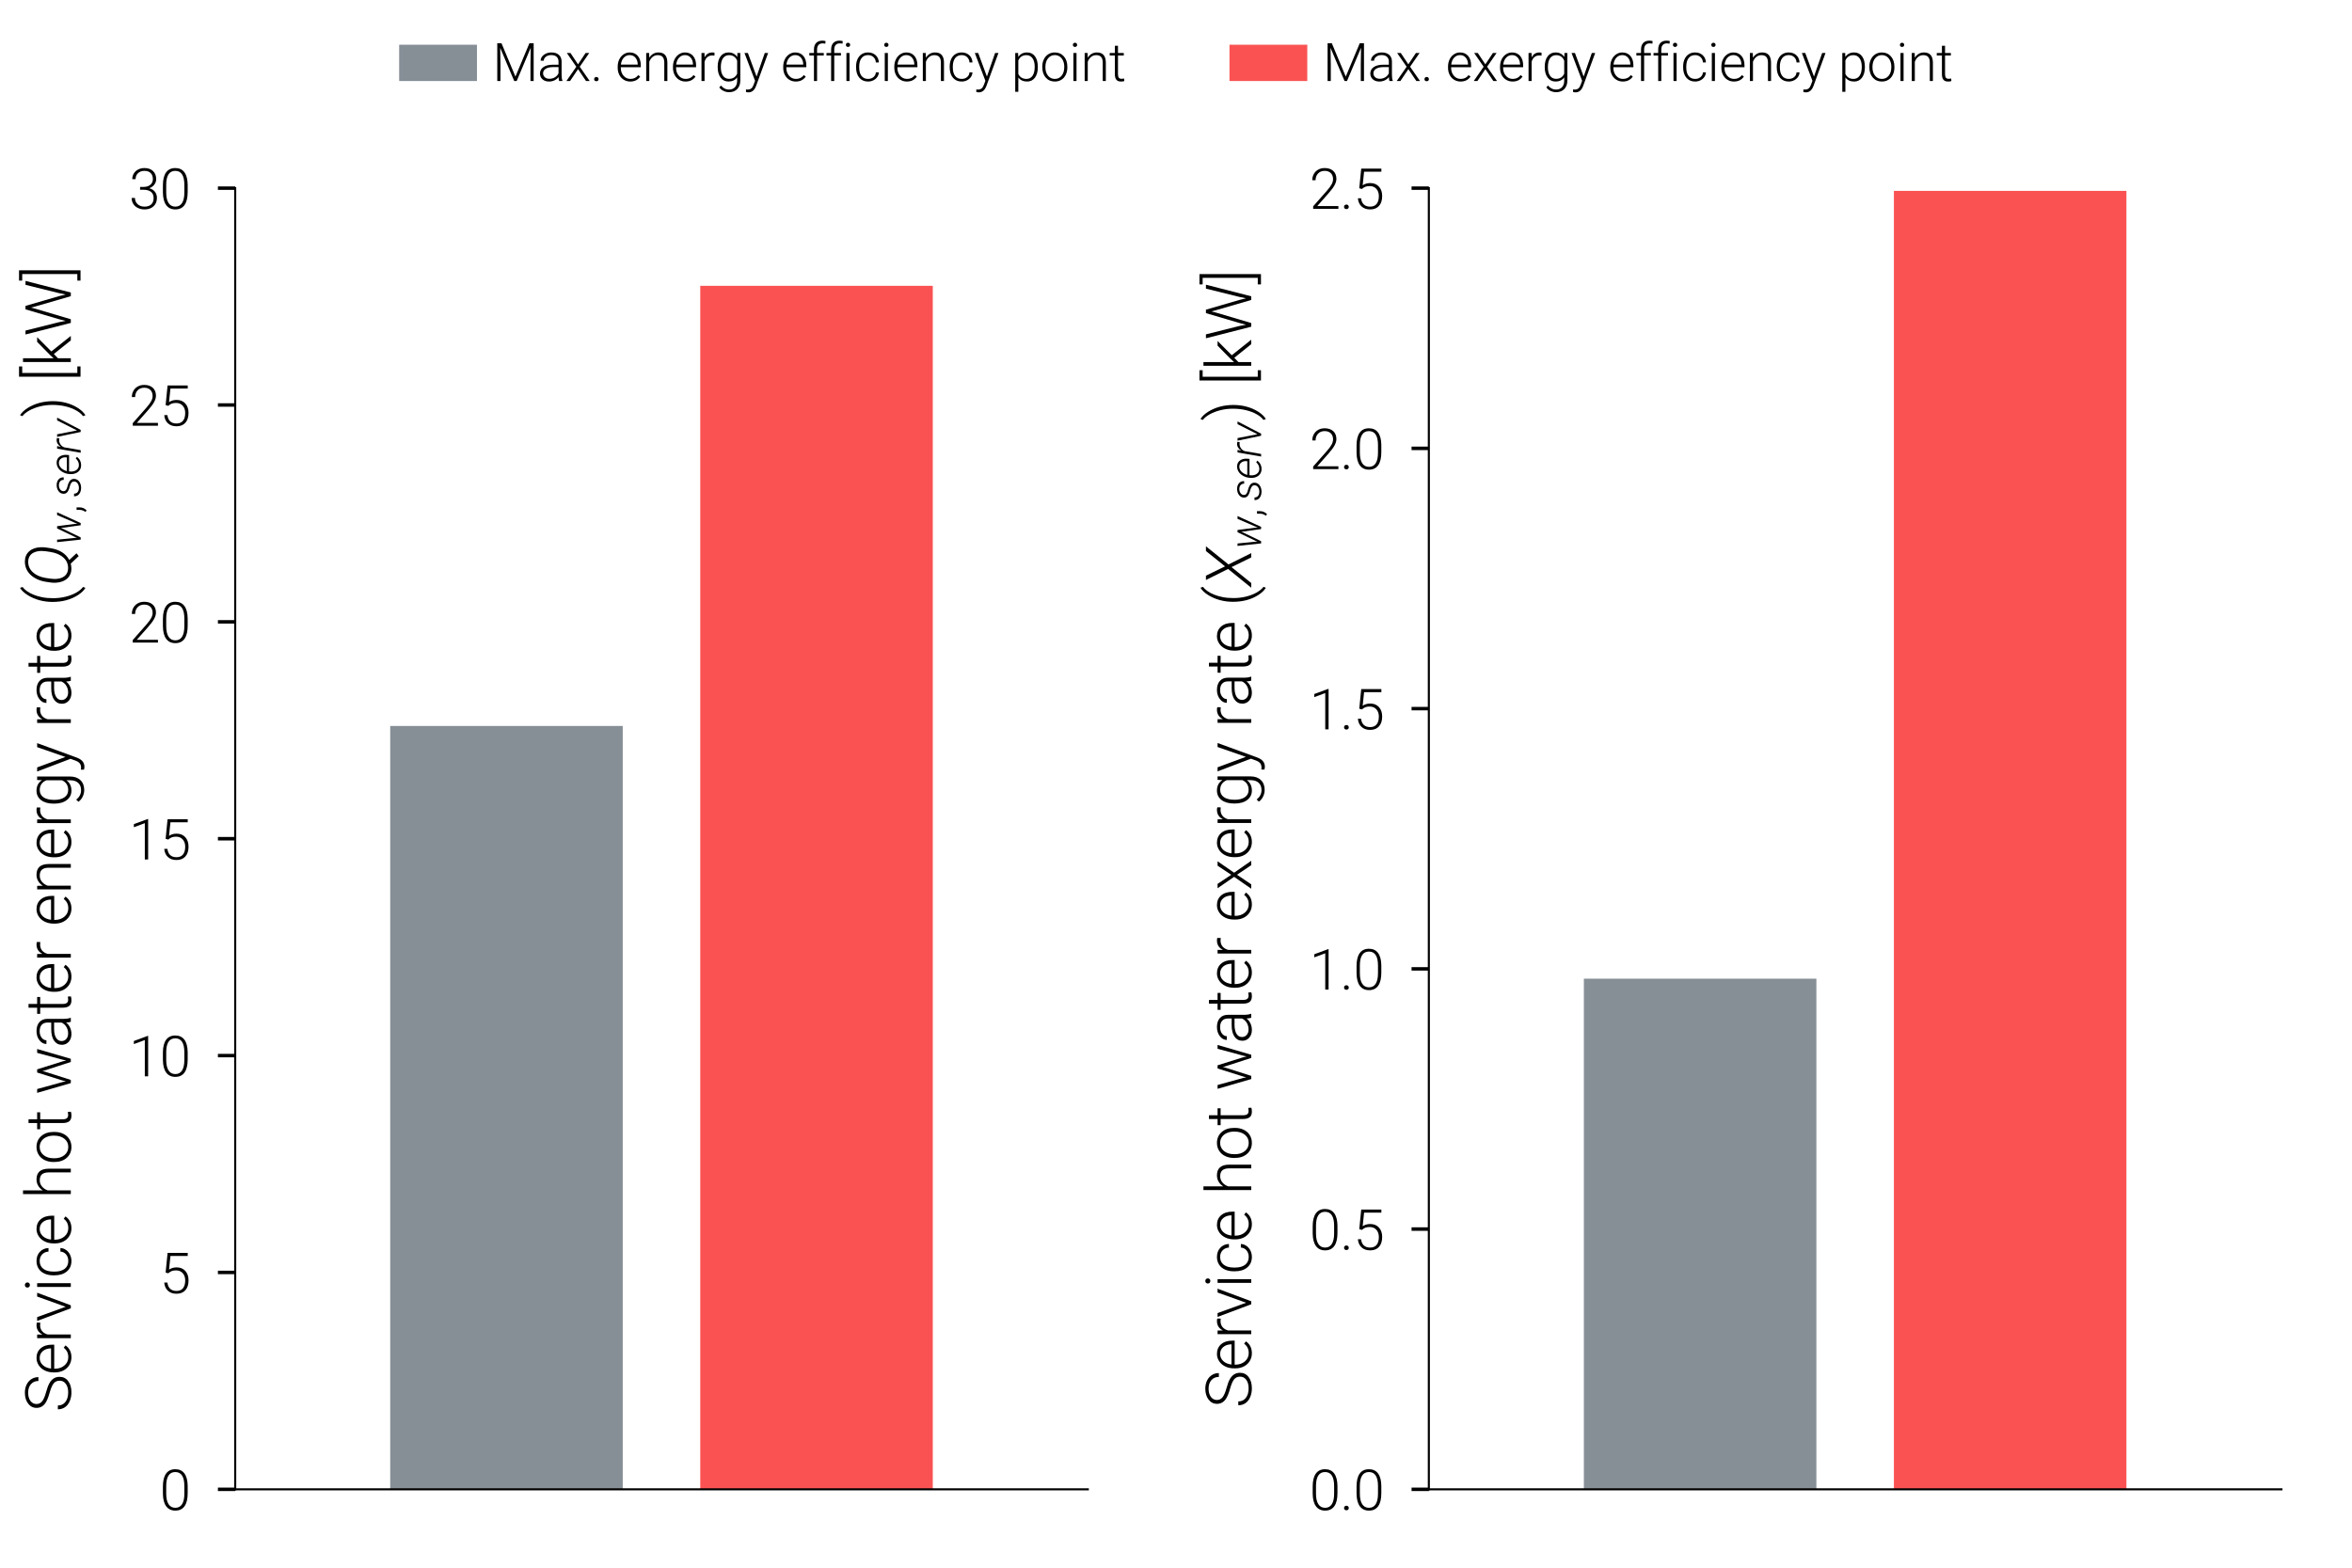 <?xml version="1.0" encoding="utf-8" standalone="no"?>
<!DOCTYPE svg PUBLIC "-//W3C//DTD SVG 1.1//EN"
  "http://www.w3.org/Graphics/SVG/1.1/DTD/svg11.dtd">
<svg xmlns:xlink="http://www.w3.org/1999/xlink" width="340.157pt" height="226.772pt" viewBox="0 0 340.157 226.772" xmlns="http://www.w3.org/2000/svg" version="1.1">
 <defs>
  <style type="text/css">*{stroke-linejoin: round; stroke-linecap: butt}</style>
 </defs>
 <g id="figure_1">
  <g id="patch_1">
   <path d="M 0 226.772 
L 340.157 226.772 
L 340.157 0 
L 0 0 
L 0 226.772 
z
" style="fill: none"/>
  </g>
  <g id="axes_1">
   <g id="patch_2">
    <path d="M 34.016 215.433 
L 157.323 215.433 
L 157.323 27.213 
L 34.016 27.213 
L 34.016 215.433 
z
" style="fill: none"/>
   </g>
   <g id="patch_3">
    <path d="M 56.435 215.433 
L 90.064 215.433 
L 90.064 105.009 
L 56.435 105.009 
z
" clip-path="url(#p7a05805b09)" style="fill: #868e96"/>
   </g>
   <g id="patch_4">
    <path d="M 101.274 215.433 
L 134.903 215.433 
L 134.903 41.341 
L 101.274 41.341 
z
" clip-path="url(#p7a05805b09)" style="fill: #fa5252"/>
   </g>
   <g id="patch_5">
    <path d="M 34.016 215.433 
L 34.016 27.213 
" style="fill: none; stroke: #000000; stroke-width: 0.3; stroke-linejoin: miter; stroke-linecap: square"/>
   </g>
   <g id="patch_6">
    <path d="M 34.016 215.433 
L 157.323 215.433 
" style="fill: none; stroke: #000000; stroke-width: 0.3; stroke-linejoin: miter; stroke-linecap: square"/>
   </g>
   <g id="matplotlib.axis_1">
    <g id="xtick_1">
     <g id="line2d_1"/>
    </g>
    <g id="xtick_2">
     <g id="line2d_2"/>
    </g>
   </g>
   <g id="matplotlib.axis_2">
    <g id="ytick_1">
     <g id="line2d_3">
      <defs>
       <path id="m5f7842d17d" d="M 0 0 
L -2.5 0 
" style="stroke: #000000; stroke-width: 0.5"/>
      </defs>
      <g>
       <use xlink:href="#m5f7842d17d" x="34.016" y="215.433" style="stroke: #000000; stroke-width: 0.5"/>
      </g>
     </g>
     <g id="text_1">
      <!-- 0 -->
      <g transform="translate(23.082 218.433) scale(0.08 -0.08)">
       <defs>
        <path id="Roboto-Light-30" d="M 3172 1897 
Q 3172 934 2819 435 
Q 2466 -63 1778 -63 
Q 1103 -63 743 426 
Q 384 916 375 1850 
L 375 2666 
Q 375 3625 731 4119 
Q 1088 4613 1772 4613 
Q 2447 4613 2803 4136 
Q 3159 3659 3172 2731 
L 3172 1897 
z
M 2797 2713 
Q 2797 3494 2542 3894 
Q 2288 4294 1772 4294 
Q 1266 4294 1009 3903 
Q 753 3513 747 2750 
L 747 1856 
Q 747 1078 1011 665 
Q 1275 253 1778 253 
Q 2278 253 2536 656 
Q 2794 1059 2797 1838 
L 2797 2713 
z
" transform="scale(0.016)"/>
       </defs>
       <use xlink:href="#Roboto-Light-30"/>
      </g>
     </g>
    </g>
    <g id="ytick_2">
     <g id="line2d_4">
      <g>
       <use xlink:href="#m5f7842d17d" x="34.016" y="184.063" style="stroke: #000000; stroke-width: 0.5"/>
      </g>
     </g>
     <g id="text_2">
      <!-- 5 -->
      <g transform="translate(23.082 187.063) scale(0.08 -0.08)">
       <defs>
        <path id="Roboto-Light-35" d="M 681 2331 
L 903 4550 
L 3178 4550 
L 3178 4203 
L 1225 4203 
L 1066 2666 
Q 1431 2916 1922 2916 
Q 2538 2916 2903 2516 
Q 3269 2116 3269 1450 
Q 3269 731 2912 334 
Q 2556 -63 1909 -63 
Q 1316 -63 947 268 
Q 578 600 525 1197 
L 884 1197 
Q 938 731 1200 492 
Q 1463 253 1909 253 
Q 2397 253 2645 562 
Q 2894 872 2894 1444 
Q 2894 1944 2616 2259 
Q 2338 2575 1856 2575 
Q 1591 2575 1394 2508 
Q 1197 2441 978 2247 
L 681 2331 
z
" transform="scale(0.016)"/>
       </defs>
       <use xlink:href="#Roboto-Light-35"/>
      </g>
     </g>
    </g>
    <g id="ytick_3">
     <g id="line2d_5">
      <g>
       <use xlink:href="#m5f7842d17d" x="34.016" y="152.693" style="stroke: #000000; stroke-width: 0.5"/>
      </g>
     </g>
     <g id="text_3">
      <!-- 10 -->
      <g transform="translate(18.648 155.693) scale(0.08 -0.08)">
       <defs>
        <path id="Roboto-Light-31" d="M 2169 0 
L 1794 0 
L 1794 4100 
L 556 3641 
L 556 3991 
L 2106 4566 
L 2169 4566 
L 2169 0 
z
" transform="scale(0.016)"/>
       </defs>
       <use xlink:href="#Roboto-Light-31"/>
       <use xlink:href="#Roboto-Light-30" transform="translate(55.42 0)"/>
      </g>
     </g>
    </g>
    <g id="ytick_4">
     <g id="line2d_6">
      <g>
       <use xlink:href="#m5f7842d17d" x="34.016" y="121.323" style="stroke: #000000; stroke-width: 0.5"/>
      </g>
     </g>
     <g id="text_4">
      <!-- 15 -->
      <g transform="translate(18.648 124.323) scale(0.08 -0.08)">
       <use xlink:href="#Roboto-Light-31"/>
       <use xlink:href="#Roboto-Light-35" transform="translate(55.42 0)"/>
      </g>
     </g>
    </g>
    <g id="ytick_5">
     <g id="line2d_7">
      <g>
       <use xlink:href="#m5f7842d17d" x="34.016" y="89.953" style="stroke: #000000; stroke-width: 0.5"/>
      </g>
     </g>
     <g id="text_5">
      <!-- 20 -->
      <g transform="translate(18.648 92.953) scale(0.08 -0.08)">
       <defs>
        <path id="Roboto-Light-32" d="M 3278 0 
L 428 0 
L 428 288 
L 1988 2056 
Q 2375 2503 2525 2793 
Q 2675 3084 2675 3359 
Q 2675 3791 2422 4042 
Q 2169 4294 1725 4294 
Q 1266 4294 983 4000 
Q 700 3706 700 3238 
L 328 3238 
Q 328 3622 501 3937 
Q 675 4253 995 4433 
Q 1316 4613 1725 4613 
Q 2350 4613 2701 4284 
Q 3053 3956 3053 3391 
Q 3053 3072 2854 2694 
Q 2656 2316 2156 1750 
L 888 316 
L 3278 316 
L 3278 0 
z
" transform="scale(0.016)"/>
       </defs>
       <use xlink:href="#Roboto-Light-32"/>
       <use xlink:href="#Roboto-Light-30" transform="translate(55.42 0)"/>
      </g>
     </g>
    </g>
    <g id="ytick_6">
     <g id="line2d_8">
      <g>
       <use xlink:href="#m5f7842d17d" x="34.016" y="58.583" style="stroke: #000000; stroke-width: 0.5"/>
      </g>
     </g>
     <g id="text_6">
      <!-- 25 -->
      <g transform="translate(18.648 61.583) scale(0.08 -0.08)">
       <use xlink:href="#Roboto-Light-32"/>
       <use xlink:href="#Roboto-Light-35" transform="translate(55.42 0)"/>
      </g>
     </g>
    </g>
    <g id="ytick_7">
     <g id="line2d_9">
      <g>
       <use xlink:href="#m5f7842d17d" x="34.016" y="27.213" style="stroke: #000000; stroke-width: 0.5"/>
      </g>
     </g>
     <g id="text_7">
      <!-- 30 -->
      <g transform="translate(18.648 30.213) scale(0.08 -0.08)">
       <defs>
        <path id="Roboto-Light-33" d="M 1259 2478 
L 1647 2478 
Q 1969 2478 2209 2592 
Q 2450 2706 2576 2904 
Q 2703 3103 2703 3363 
Q 2703 3800 2456 4047 
Q 2209 4294 1747 4294 
Q 1309 4294 1029 4036 
Q 750 3778 750 3356 
L 375 3356 
Q 375 3709 553 4001 
Q 731 4294 1047 4453 
Q 1363 4613 1747 4613 
Q 2366 4613 2722 4275 
Q 3078 3938 3078 3350 
Q 3078 3022 2870 2745 
Q 2663 2469 2300 2331 
Q 2725 2213 2944 1923 
Q 3163 1634 3163 1234 
Q 3163 650 2781 293 
Q 2400 -63 1763 -63 
Q 1356 -63 1017 100 
Q 678 263 492 555 
Q 306 847 306 1234 
L 681 1234 
Q 681 800 984 526 
Q 1288 253 1763 253 
Q 2247 253 2517 501 
Q 2788 750 2788 1222 
Q 2788 1678 2495 1918 
Q 2203 2159 1634 2159 
L 1259 2159 
L 1259 2478 
z
" transform="scale(0.016)"/>
       </defs>
       <use xlink:href="#Roboto-Light-33"/>
       <use xlink:href="#Roboto-Light-30" transform="translate(55.42 0)"/>
      </g>
     </g>
    </g>
    <g id="text_8">
     <!-- Service hot water energy rate ($Q_{w,serv}$) [kW] -->
     <g transform="translate(10.308 204.258) rotate(-90) scale(0.09 -0.09)">
      <defs>
       <path id="Roboto-Light-53" d="M 3150 1119 
Q 3150 1497 2884 1717 
Q 2619 1938 1912 2136 
Q 1206 2334 881 2569 
Q 419 2900 419 3438 
Q 419 3959 848 4286 
Q 1278 4613 1947 4613 
Q 2400 4613 2758 4438 
Q 3116 4263 3312 3950 
Q 3509 3638 3509 3253 
L 3122 3253 
Q 3122 3719 2803 4001 
Q 2484 4284 1947 4284 
Q 1425 4284 1115 4051 
Q 806 3819 806 3444 
Q 806 3097 1084 2878 
Q 1363 2659 1975 2492 
Q 2588 2325 2903 2145 
Q 3219 1966 3378 1716 
Q 3538 1466 3538 1125 
Q 3538 588 3108 262 
Q 2678 -63 1975 -63 
Q 1494 -63 1092 109 
Q 691 281 483 590 
Q 275 900 275 1300 
L 659 1300 
Q 659 819 1018 541 
Q 1378 263 1975 263 
Q 2506 263 2828 497 
Q 3150 731 3150 1119 
z
" transform="scale(0.016)"/>
       <path id="Roboto-Light-65" d="M 1797 -63 
Q 1366 -63 1017 150 
Q 669 363 475 742 
Q 281 1122 281 1594 
L 281 1728 
Q 281 2216 470 2606 
Q 659 2997 996 3220 
Q 1334 3444 1728 3444 
Q 2344 3444 2705 3023 
Q 3066 2603 3066 1875 
L 3066 1666 
L 653 1666 
L 653 1594 
Q 653 1019 983 636 
Q 1313 253 1813 253 
Q 2113 253 2342 362 
Q 2572 472 2759 713 
L 2994 534 
Q 2581 -63 1797 -63 
z
M 1728 3125 
Q 1306 3125 1017 2815 
Q 728 2506 666 1984 
L 2694 1984 
L 2694 2025 
Q 2678 2513 2415 2819 
Q 2153 3125 1728 3125 
z
" transform="scale(0.016)"/>
       <path id="Roboto-Light-72" d="M 2050 3063 
Q 1931 3084 1797 3084 
Q 1447 3084 1205 2889 
Q 963 2694 859 2322 
L 859 0 
L 488 0 
L 488 3381 
L 853 3381 
L 859 2844 
Q 1156 3444 1813 3444 
Q 1969 3444 2059 3403 
L 2050 3063 
z
" transform="scale(0.016)"/>
       <path id="Roboto-Light-76" d="M 1541 516 
L 2569 3381 
L 2953 3381 
L 1691 0 
L 1388 0 
L 119 3381 
L 503 3381 
L 1541 516 
z
" transform="scale(0.016)"/>
       <path id="Roboto-Light-69" d="M 906 0 
L 531 0 
L 531 3381 
L 906 3381 
L 906 0 
z
M 466 4359 
Q 466 4466 534 4539 
Q 603 4613 722 4613 
Q 841 4613 911 4539 
Q 981 4466 981 4359 
Q 981 4253 911 4181 
Q 841 4109 722 4109 
Q 603 4109 534 4181 
Q 466 4253 466 4359 
z
" transform="scale(0.016)"/>
       <path id="Roboto-Light-63" d="M 1738 253 
Q 2128 253 2392 473 
Q 2656 694 2678 1044 
L 3038 1044 
Q 3022 734 2844 479 
Q 2666 225 2370 81 
Q 2075 -63 1738 -63 
Q 1072 -63 683 400 
Q 294 863 294 1644 
L 294 1756 
Q 294 2256 469 2640 
Q 644 3025 970 3234 
Q 1297 3444 1734 3444 
Q 2291 3444 2652 3112 
Q 3013 2781 3038 2241 
L 2678 2241 
Q 2653 2638 2392 2881 
Q 2131 3125 1734 3125 
Q 1228 3125 948 2759 
Q 669 2394 669 1734 
L 669 1625 
Q 669 978 948 615 
Q 1228 253 1738 253 
z
" transform="scale(0.016)"/>
       <path id="Roboto-Light-20" transform="scale(0.016)"/>
       <path id="Roboto-Light-68" d="M 859 2809 
Q 1044 3113 1331 3278 
Q 1619 3444 1959 3444 
Q 2503 3444 2768 3137 
Q 3034 2831 3038 2219 
L 3038 0 
L 2666 0 
L 2666 2222 
Q 2663 2675 2473 2897 
Q 2284 3119 1869 3119 
Q 1522 3119 1255 2901 
Q 988 2684 859 2316 
L 859 0 
L 488 0 
L 488 4800 
L 859 4800 
L 859 2809 
z
" transform="scale(0.016)"/>
       <path id="Roboto-Light-6f" d="M 281 1741 
Q 281 2228 470 2618 
Q 659 3009 1004 3226 
Q 1350 3444 1788 3444 
Q 2463 3444 2881 2970 
Q 3300 2497 3300 1716 
L 3300 1638 
Q 3300 1147 3111 755 
Q 2922 363 2578 150 
Q 2234 -63 1794 -63 
Q 1122 -63 701 410 
Q 281 884 281 1666 
L 281 1741 
z
M 656 1638 
Q 656 1031 970 642 
Q 1284 253 1794 253 
Q 2300 253 2614 642 
Q 2928 1031 2928 1669 
L 2928 1741 
Q 2928 2128 2784 2450 
Q 2641 2772 2381 2948 
Q 2122 3125 1788 3125 
Q 1288 3125 972 2733 
Q 656 2341 656 1706 
L 656 1638 
z
" transform="scale(0.016)"/>
       <path id="Roboto-Light-74" d="M 1069 4247 
L 1069 3381 
L 1769 3381 
L 1769 3075 
L 1069 3075 
L 1069 822 
Q 1069 541 1170 403 
Q 1272 266 1509 266 
Q 1603 266 1813 297 
L 1828 -9 
Q 1681 -63 1428 -63 
Q 1044 -63 869 160 
Q 694 384 694 819 
L 694 3075 
L 72 3075 
L 72 3381 
L 694 3381 
L 694 4247 
L 1069 4247 
z
" transform="scale(0.016)"/>
       <path id="Roboto-Light-77" d="M 1297 778 
L 1353 488 
L 1428 794 
L 2241 3381 
L 2559 3381 
L 3363 816 
L 3450 459 
L 3522 788 
L 4216 3381 
L 4603 3381 
L 3619 0 
L 3300 0 
L 2431 2681 
L 2391 2866 
L 2350 2678 
L 1497 0 
L 1178 0 
L 197 3381 
L 581 3381 
L 1297 778 
z
" transform="scale(0.016)"/>
       <path id="Roboto-Light-61" d="M 2622 0 
Q 2566 159 2550 472 
Q 2353 216 2048 76 
Q 1744 -63 1403 -63 
Q 916 -63 614 209 
Q 313 481 313 897 
Q 313 1391 723 1678 
Q 1134 1966 1869 1966 
L 2547 1966 
L 2547 2350 
Q 2547 2713 2323 2920 
Q 2100 3128 1672 3128 
Q 1281 3128 1025 2928 
Q 769 2728 769 2447 
L 394 2450 
Q 394 2853 769 3148 
Q 1144 3444 1691 3444 
Q 2256 3444 2582 3161 
Q 2909 2878 2919 2372 
L 2919 772 
Q 2919 281 3022 38 
L 3022 0 
L 2622 0 
z
M 1447 269 
Q 1822 269 2117 450 
Q 2413 631 2547 934 
L 2547 1678 
L 1878 1678 
Q 1319 1672 1003 1473 
Q 688 1275 688 928 
Q 688 644 898 456 
Q 1109 269 1447 269 
z
" transform="scale(0.016)"/>
       <path id="Roboto-Light-6e" d="M 844 3381 
L 856 2803 
Q 1047 3116 1331 3280 
Q 1616 3444 1959 3444 
Q 2503 3444 2768 3137 
Q 3034 2831 3038 2219 
L 3038 0 
L 2666 0 
L 2666 2222 
Q 2663 2675 2473 2897 
Q 2284 3119 1869 3119 
Q 1522 3119 1255 2901 
Q 988 2684 859 2316 
L 859 0 
L 488 0 
L 488 3381 
L 844 3381 
z
" transform="scale(0.016)"/>
       <path id="Roboto-Light-67" d="M 338 1722 
Q 338 2516 689 2980 
Q 1041 3444 1644 3444 
Q 2334 3444 2694 2894 
L 2713 3381 
L 3063 3381 
L 3063 69 
Q 3063 -584 2697 -965 
Q 2331 -1347 1706 -1347 
Q 1353 -1347 1033 -1189 
Q 713 -1031 528 -769 
L 738 -544 
Q 1134 -1031 1681 -1031 
Q 2150 -1031 2412 -754 
Q 2675 -478 2684 13 
L 2684 438 
Q 2325 -63 1638 -63 
Q 1050 -63 694 406 
Q 338 875 338 1672 
L 338 1722 
z
M 716 1656 
Q 716 1009 975 636 
Q 1234 263 1706 263 
Q 2397 263 2684 881 
L 2684 2453 
Q 2553 2778 2306 2948 
Q 2059 3119 1713 3119 
Q 1241 3119 978 2748 
Q 716 2378 716 1656 
z
" transform="scale(0.016)"/>
       <path id="Roboto-Light-79" d="M 1559 538 
L 2547 3381 
L 2950 3381 
L 1506 -575 
L 1431 -750 
Q 1153 -1366 572 -1366 
Q 438 -1366 284 -1322 
L 281 -1013 
L 475 -1031 
Q 750 -1031 920 -895 
Q 1091 -759 1209 -428 
L 1375 28 
L 100 3381 
L 509 3381 
L 1559 538 
z
" transform="scale(0.016)"/>
       <path id="Roboto-Light-28" d="M 438 1838 
Q 438 2519 613 3161 
Q 788 3803 1125 4336 
Q 1463 4869 1850 5100 
L 1941 4847 
Q 1734 4700 1531 4419 
Q 1328 4138 1168 3750 
Q 1009 3363 911 2880 
Q 813 2397 813 1784 
Q 813 1131 961 528 
Q 1109 -75 1368 -536 
Q 1628 -997 1941 -1228 
L 1850 -1469 
Q 1453 -1231 1115 -701 
Q 778 -172 608 464 
Q 438 1100 438 1838 
z
" transform="scale(0.016)"/>
       <path id="Roboto-LightItalic-51" d="M 2659 156 
L 3334 -572 
L 3050 -794 
L 2294 6 
Q 2025 -59 1781 -59 
Q 1366 -56 1053 141 
Q 741 338 567 708 
Q 394 1078 375 1534 
Q 363 1791 397 2028 
L 466 2494 
Q 559 3122 856 3622 
Q 1153 4122 1581 4372 
Q 2009 4622 2525 4613 
Q 3163 4600 3538 4172 
Q 3913 3744 3941 3019 
Q 3950 2750 3913 2494 
L 3831 1956 
Q 3597 659 2659 156 
z
M 3538 2525 
Q 3563 2722 3566 2928 
Q 3566 3313 3444 3628 
Q 3322 3944 3083 4106 
Q 2844 4269 2506 4278 
Q 1875 4294 1436 3823 
Q 997 3353 859 2556 
Q 750 1916 750 1628 
Q 750 1013 1023 648 
Q 1297 284 1806 272 
Q 2469 256 2906 747 
Q 3344 1238 3469 2072 
L 3538 2525 
z
" transform="scale(0.016)"/>
       <path id="Roboto-LightItalic-77" d="M 1069 778 
L 1069 513 
L 1191 803 
L 2425 3381 
L 2744 3381 
L 3078 797 
L 3097 478 
L 3225 800 
L 4344 3381 
L 4741 3381 
L 3197 0 
L 2878 0 
L 2506 2681 
L 2503 2869 
L 2431 2678 
L 1138 0 
L 819 0 
L 459 3381 
L 809 3384 
L 1069 778 
z
" transform="scale(0.016)"/>
       <path id="Roboto-Light-2c" d="M 409 -850 
L 188 -688 
Q 472 -306 481 103 
L 481 588 
L 847 588 
L 847 197 
Q 847 -453 409 -850 
z
" transform="scale(0.016)"/>
       <path id="Roboto-LightItalic-73" d="M 2281 881 
Q 2331 1313 1756 1506 
L 1219 1666 
Q 478 1916 519 2500 
Q 541 2922 908 3186 
Q 1275 3450 1781 3444 
Q 2278 3438 2587 3164 
Q 2897 2891 2875 2434 
L 2506 2434 
Q 2525 2738 2317 2928 
Q 2109 3119 1766 3125 
Q 1409 3125 1165 2958 
Q 922 2791 891 2516 
Q 844 2113 1384 1950 
L 1775 1838 
L 1984 1766 
Q 2691 1500 2650 900 
Q 2625 494 2298 233 
Q 1972 -28 1456 -59 
L 1328 -63 
Q 988 -56 713 70 
Q 438 197 291 425 
Q 144 653 163 950 
L 534 947 
Q 534 628 750 443 
Q 966 259 1344 253 
Q 1719 253 1981 423 
Q 2244 594 2281 881 
z
" transform="scale(0.016)"/>
       <path id="Roboto-LightItalic-65" d="M 1484 -63 
Q 1078 -56 781 164 
Q 484 384 345 764 
Q 206 1144 247 1584 
L 256 1691 
Q 300 2159 534 2582 
Q 769 3006 1128 3229 
Q 1488 3453 1897 3444 
Q 2275 3438 2536 3238 
Q 2797 3038 2915 2681 
Q 3034 2325 2991 1894 
L 2966 1666 
L 625 1666 
L 616 1591 
Q 569 1250 666 939 
Q 763 628 983 445 
Q 1203 263 1513 256 
Q 1813 247 2053 372 
Q 2294 497 2497 706 
L 2716 528 
Q 2488 234 2173 82 
Q 1859 -69 1484 -63 
z
M 1878 3125 
Q 1472 3141 1150 2837 
Q 828 2534 666 1984 
L 2628 1981 
L 2638 2028 
Q 2694 2472 2481 2792 
Q 2269 3113 1878 3125 
z
" transform="scale(0.016)"/>
       <path id="Roboto-LightItalic-72" d="M 2209 3066 
Q 2088 3091 1963 3094 
Q 1606 3094 1309 2876 
Q 1013 2659 913 2325 
L 513 0 
L 144 0 
L 731 3381 
L 1097 3381 
L 984 2844 
Q 1169 3144 1430 3300 
Q 1691 3456 2003 3450 
Q 2113 3450 2259 3406 
L 2209 3066 
z
" transform="scale(0.016)"/>
       <path id="Roboto-LightItalic-76" d="M 1275 528 
L 2719 3381 
L 3113 3381 
L 1359 0 
L 1056 0 
L 353 3381 
L 722 3381 
L 1275 528 
z
" transform="scale(0.016)"/>
       <path id="Roboto-Light-29" d="M 1606 1791 
Q 1606 1103 1436 467 
Q 1266 -169 931 -697 
Q 597 -1225 194 -1469 
L 103 -1228 
Q 409 -1009 670 -550 
Q 931 -91 1081 520 
Q 1231 1131 1231 1847 
Q 1231 2494 1081 3095 
Q 931 3697 667 4170 
Q 403 4644 103 4859 
L 194 5100 
Q 588 4859 922 4331 
Q 1256 3803 1431 3159 
Q 1606 2516 1606 1791 
z
" transform="scale(0.016)"/>
       <path id="Roboto-Light-5b" d="M 1541 4881 
L 884 4881 
L 884 -656 
L 1541 -656 
L 1541 -975 
L 509 -975 
L 509 5200 
L 1541 5200 
L 1541 4881 
z
" transform="scale(0.016)"/>
       <path id="Roboto-Light-6b" d="M 1291 1703 
L 863 1291 
L 863 0 
L 488 0 
L 488 4800 
L 863 4800 
L 863 1728 
L 1216 2109 
L 2509 3381 
L 2981 3381 
L 1547 1956 
L 3106 0 
L 2659 0 
L 1291 1703 
z
" transform="scale(0.016)"/>
       <path id="Roboto-Light-57" d="M 1416 1228 
L 1556 522 
L 1728 1197 
L 2716 4550 
L 3063 4550 
L 4038 1197 
L 4206 516 
L 4356 1228 
L 5178 4550 
L 5572 4550 
L 4406 0 
L 4038 0 
L 3006 3559 
L 2891 4009 
L 2778 3559 
L 1722 0 
L 1353 0 
L 191 4550 
L 584 4550 
L 1416 1228 
z
" transform="scale(0.016)"/>
       <path id="Roboto-Light-5d" d="M 0 5200 
L 1034 5200 
L 1034 -975 
L 0 -975 
L 0 -656 
L 659 -656 
L 659 4881 
L 0 4881 
L 0 5200 
z
" transform="scale(0.016)"/>
      </defs>
      <use xlink:href="#Roboto-Light-53" transform="translate(0 0.75)"/>
      <use xlink:href="#Roboto-Light-65" transform="translate(59.229 0.75)"/>
      <use xlink:href="#Roboto-Light-72" transform="translate(110.889 0.75)"/>
      <use xlink:href="#Roboto-Light-76" transform="translate(144.531 0.75)"/>
      <use xlink:href="#Roboto-Light-69" transform="translate(192.627 0.75)"/>
      <use xlink:href="#Roboto-Light-63" transform="translate(215.039 0.75)"/>
      <use xlink:href="#Roboto-Light-65" transform="translate(266.553 0.75)"/>
      <use xlink:href="#Roboto-Light-20" transform="translate(318.213 0.75)"/>
      <use xlink:href="#Roboto-Light-68" transform="translate(342.529 0.75)"/>
      <use xlink:href="#Roboto-Light-6f" transform="translate(397.412 0.75)"/>
      <use xlink:href="#Roboto-Light-74" transform="translate(453.418 0.75)"/>
      <use xlink:href="#Roboto-Light-20" transform="translate(485.547 0.75)"/>
      <use xlink:href="#Roboto-Light-77" transform="translate(509.863 0.75)"/>
      <use xlink:href="#Roboto-Light-61" transform="translate(585.254 0.75)"/>
      <use xlink:href="#Roboto-Light-74" transform="translate(638.818 0.75)"/>
      <use xlink:href="#Roboto-Light-65" transform="translate(670.947 0.75)"/>
      <use xlink:href="#Roboto-Light-72" transform="translate(722.607 0.75)"/>
      <use xlink:href="#Roboto-Light-20" transform="translate(756.25 0.75)"/>
      <use xlink:href="#Roboto-Light-65" transform="translate(780.566 0.75)"/>
      <use xlink:href="#Roboto-Light-6e" transform="translate(832.227 0.75)"/>
      <use xlink:href="#Roboto-Light-65" transform="translate(887.158 0.75)"/>
      <use xlink:href="#Roboto-Light-72" transform="translate(938.818 0.75)"/>
      <use xlink:href="#Roboto-Light-67" transform="translate(972.461 0.75)"/>
      <use xlink:href="#Roboto-Light-79" transform="translate(1027.93 0.75)"/>
      <use xlink:href="#Roboto-Light-20" transform="translate(1075.439 0.75)"/>
      <use xlink:href="#Roboto-Light-72" transform="translate(1099.756 0.75)"/>
      <use xlink:href="#Roboto-Light-61" transform="translate(1133.398 0.75)"/>
      <use xlink:href="#Roboto-Light-74" transform="translate(1186.963 0.75)"/>
      <use xlink:href="#Roboto-Light-65" transform="translate(1219.092 0.75)"/>
      <use xlink:href="#Roboto-Light-20" transform="translate(1270.752 0.75)"/>
      <use xlink:href="#Roboto-Light-28" transform="translate(1295.068 0.75)"/>
      <use xlink:href="#Roboto-LightItalic-51" transform="translate(1326.953 0.75)"/>
      <use xlink:href="#Roboto-LightItalic-77" transform="translate(1393.066 -15.098) scale(0.7)"/>
      <use xlink:href="#Roboto-Light-2c" transform="translate(1444.609 -15.098) scale(0.7)"/>
      <use xlink:href="#Roboto-LightItalic-73" transform="translate(1470.114 -15.098) scale(0.7)"/>
      <use xlink:href="#Roboto-LightItalic-65" transform="translate(1504.841 -15.098) scale(0.7)"/>
      <use xlink:href="#Roboto-LightItalic-72" transform="translate(1540.251 -15.098) scale(0.7)"/>
      <use xlink:href="#Roboto-LightItalic-76" transform="translate(1563.425 -15.098) scale(0.7)"/>
      <use xlink:href="#Roboto-Light-29" transform="translate(1599.05 0.75)"/>
      <use xlink:href="#Roboto-Light-20" transform="translate(1631.618 0.75)"/>
      <use xlink:href="#Roboto-Light-5b" transform="translate(1655.934 0.75)"/>
      <use xlink:href="#Roboto-Light-6b" transform="translate(1679.909 0.75)"/>
      <use xlink:href="#Roboto-Light-57" transform="translate(1728.884 0.75)"/>
      <use xlink:href="#Roboto-Light-5d" transform="translate(1818.532 0.75)"/>
     </g>
    </g>
   </g>
  </g>
  <g id="axes_2">
   <g id="patch_7">
    <path d="M 206.646 215.433 
L 329.953 215.433 
L 329.953 27.213 
L 206.646 27.213 
L 206.646 215.433 
z
" style="fill: none"/>
   </g>
   <g id="patch_8">
    <path d="M 229.065 215.433 
L 262.694 215.433 
L 262.694 141.573 
L 229.065 141.573 
z
" clip-path="url(#p30bd933144)" style="fill: #868e96"/>
   </g>
   <g id="patch_9">
    <path d="M 273.904 215.433 
L 307.533 215.433 
L 307.533 27.616 
L 273.904 27.616 
z
" clip-path="url(#p30bd933144)" style="fill: #fa5252"/>
   </g>
   <g id="patch_10">
    <path d="M 206.646 215.433 
L 206.646 27.213 
" style="fill: none; stroke: #000000; stroke-width: 0.3; stroke-linejoin: miter; stroke-linecap: square"/>
   </g>
   <g id="patch_11">
    <path d="M 206.646 215.433 
L 329.953 215.433 
" style="fill: none; stroke: #000000; stroke-width: 0.3; stroke-linejoin: miter; stroke-linecap: square"/>
   </g>
   <g id="matplotlib.axis_3">
    <g id="xtick_3">
     <g id="line2d_10"/>
    </g>
    <g id="xtick_4">
     <g id="line2d_11"/>
    </g>
   </g>
   <g id="matplotlib.axis_4">
    <g id="ytick_8">
     <g id="line2d_12">
      <g>
       <use xlink:href="#m5f7842d17d" x="206.646" y="215.433" style="stroke: #000000; stroke-width: 0.5"/>
      </g>
     </g>
     <g id="text_9">
      <!-- 0.0 -->
      <g transform="translate(189.368 218.433) scale(0.08 -0.08)">
       <defs>
        <path id="Roboto-Light-2e" d="M 453 225 
Q 453 334 523 411 
Q 594 488 719 488 
Q 844 488 916 411 
Q 988 334 988 225 
Q 988 116 916 45 
Q 844 -25 719 -25 
Q 594 -25 523 45 
Q 453 116 453 225 
z
" transform="scale(0.016)"/>
       </defs>
       <use xlink:href="#Roboto-Light-30"/>
       <use xlink:href="#Roboto-Light-2e" transform="translate(55.42 0)"/>
       <use xlink:href="#Roboto-Light-30" transform="translate(79.297 0)"/>
      </g>
     </g>
    </g>
    <g id="ytick_9">
     <g id="line2d_13">
      <g>
       <use xlink:href="#m5f7842d17d" x="206.646" y="177.789" style="stroke: #000000; stroke-width: 0.5"/>
      </g>
     </g>
     <g id="text_10">
      <!-- 0.5 -->
      <g transform="translate(189.368 180.789) scale(0.08 -0.08)">
       <use xlink:href="#Roboto-Light-30"/>
       <use xlink:href="#Roboto-Light-2e" transform="translate(55.42 0)"/>
       <use xlink:href="#Roboto-Light-35" transform="translate(79.297 0)"/>
      </g>
     </g>
    </g>
    <g id="ytick_10">
     <g id="line2d_14">
      <g>
       <use xlink:href="#m5f7842d17d" x="206.646" y="140.145" style="stroke: #000000; stroke-width: 0.5"/>
      </g>
     </g>
     <g id="text_11">
      <!-- 1.0 -->
      <g transform="translate(189.368 143.145) scale(0.08 -0.08)">
       <use xlink:href="#Roboto-Light-31"/>
       <use xlink:href="#Roboto-Light-2e" transform="translate(55.42 0)"/>
       <use xlink:href="#Roboto-Light-30" transform="translate(79.297 0)"/>
      </g>
     </g>
    </g>
    <g id="ytick_11">
     <g id="line2d_15">
      <g>
       <use xlink:href="#m5f7842d17d" x="206.646" y="102.501" style="stroke: #000000; stroke-width: 0.5"/>
      </g>
     </g>
     <g id="text_12">
      <!-- 1.5 -->
      <g transform="translate(189.368 105.501) scale(0.08 -0.08)">
       <use xlink:href="#Roboto-Light-31"/>
       <use xlink:href="#Roboto-Light-2e" transform="translate(55.42 0)"/>
       <use xlink:href="#Roboto-Light-35" transform="translate(79.297 0)"/>
      </g>
     </g>
    </g>
    <g id="ytick_12">
     <g id="line2d_16">
      <g>
       <use xlink:href="#m5f7842d17d" x="206.646" y="64.857" style="stroke: #000000; stroke-width: 0.5"/>
      </g>
     </g>
     <g id="text_13">
      <!-- 2.0 -->
      <g transform="translate(189.368 67.857) scale(0.08 -0.08)">
       <use xlink:href="#Roboto-Light-32"/>
       <use xlink:href="#Roboto-Light-2e" transform="translate(55.42 0)"/>
       <use xlink:href="#Roboto-Light-30" transform="translate(79.297 0)"/>
      </g>
     </g>
    </g>
    <g id="ytick_13">
     <g id="line2d_17">
      <g>
       <use xlink:href="#m5f7842d17d" x="206.646" y="27.213" style="stroke: #000000; stroke-width: 0.5"/>
      </g>
     </g>
     <g id="text_14">
      <!-- 2.5 -->
      <g transform="translate(189.368 30.213) scale(0.08 -0.08)">
       <use xlink:href="#Roboto-Light-32"/>
       <use xlink:href="#Roboto-Light-2e" transform="translate(55.42 0)"/>
       <use xlink:href="#Roboto-Light-35" transform="translate(79.297 0)"/>
      </g>
     </g>
    </g>
    <g id="text_15">
     <!-- Service hot water exergy rate ($X_{w,serv}$) [kW] -->
     <g transform="translate(181.028 203.673) rotate(-90) scale(0.09 -0.09)">
      <defs>
       <path id="Roboto-Light-78" d="M 1550 2009 
L 2463 3381 
L 2906 3381 
L 1759 1722 
L 2956 0 
L 2516 0 
L 1553 1431 
L 591 0 
L 150 0 
L 1344 1722 
L 197 3381 
L 638 3381 
L 1550 2009 
z
" transform="scale(0.016)"/>
       <path id="Roboto-LightItalic-58" d="M 2006 2631 
L 3547 4550 
L 4022 4550 
L 2197 2288 
L 3334 0 
L 2903 0 
L 1931 1981 
L 331 0 
L -141 0 
L 1744 2325 
L 638 4550 
L 1069 4550 
L 2006 2631 
z
" transform="scale(0.016)"/>
      </defs>
      <use xlink:href="#Roboto-Light-53" transform="translate(0 0.75)"/>
      <use xlink:href="#Roboto-Light-65" transform="translate(59.229 0.75)"/>
      <use xlink:href="#Roboto-Light-72" transform="translate(110.889 0.75)"/>
      <use xlink:href="#Roboto-Light-76" transform="translate(144.531 0.75)"/>
      <use xlink:href="#Roboto-Light-69" transform="translate(192.627 0.75)"/>
      <use xlink:href="#Roboto-Light-63" transform="translate(215.039 0.75)"/>
      <use xlink:href="#Roboto-Light-65" transform="translate(266.553 0.75)"/>
      <use xlink:href="#Roboto-Light-20" transform="translate(318.213 0.75)"/>
      <use xlink:href="#Roboto-Light-68" transform="translate(342.529 0.75)"/>
      <use xlink:href="#Roboto-Light-6f" transform="translate(397.412 0.75)"/>
      <use xlink:href="#Roboto-Light-74" transform="translate(453.418 0.75)"/>
      <use xlink:href="#Roboto-Light-20" transform="translate(485.547 0.75)"/>
      <use xlink:href="#Roboto-Light-77" transform="translate(509.863 0.75)"/>
      <use xlink:href="#Roboto-Light-61" transform="translate(585.254 0.75)"/>
      <use xlink:href="#Roboto-Light-74" transform="translate(638.818 0.75)"/>
      <use xlink:href="#Roboto-Light-65" transform="translate(670.947 0.75)"/>
      <use xlink:href="#Roboto-Light-72" transform="translate(722.607 0.75)"/>
      <use xlink:href="#Roboto-Light-20" transform="translate(756.25 0.75)"/>
      <use xlink:href="#Roboto-Light-65" transform="translate(780.566 0.75)"/>
      <use xlink:href="#Roboto-Light-78" transform="translate(832.227 0.75)"/>
      <use xlink:href="#Roboto-Light-65" transform="translate(880.859 0.75)"/>
      <use xlink:href="#Roboto-Light-72" transform="translate(932.52 0.75)"/>
      <use xlink:href="#Roboto-Light-67" transform="translate(966.162 0.75)"/>
      <use xlink:href="#Roboto-Light-79" transform="translate(1021.631 0.75)"/>
      <use xlink:href="#Roboto-Light-20" transform="translate(1069.141 0.75)"/>
      <use xlink:href="#Roboto-Light-72" transform="translate(1093.457 0.75)"/>
      <use xlink:href="#Roboto-Light-61" transform="translate(1127.1 0.75)"/>
      <use xlink:href="#Roboto-Light-74" transform="translate(1180.664 0.75)"/>
      <use xlink:href="#Roboto-Light-65" transform="translate(1212.793 0.75)"/>
      <use xlink:href="#Roboto-Light-20" transform="translate(1264.453 0.75)"/>
      <use xlink:href="#Roboto-Light-28" transform="translate(1288.77 0.75)"/>
      <use xlink:href="#Roboto-LightItalic-58" transform="translate(1320.654 0.75)"/>
      <use xlink:href="#Roboto-LightItalic-77" transform="translate(1380.469 -15.098) scale(0.7)"/>
      <use xlink:href="#Roboto-Light-2c" transform="translate(1432.012 -15.098) scale(0.7)"/>
      <use xlink:href="#Roboto-LightItalic-73" transform="translate(1457.517 -15.098) scale(0.7)"/>
      <use xlink:href="#Roboto-LightItalic-65" transform="translate(1492.243 -15.098) scale(0.7)"/>
      <use xlink:href="#Roboto-LightItalic-72" transform="translate(1527.653 -15.098) scale(0.7)"/>
      <use xlink:href="#Roboto-LightItalic-76" transform="translate(1550.827 -15.098) scale(0.7)"/>
      <use xlink:href="#Roboto-Light-29" transform="translate(1586.452 0.75)"/>
      <use xlink:href="#Roboto-Light-20" transform="translate(1619.02 0.75)"/>
      <use xlink:href="#Roboto-Light-5b" transform="translate(1643.337 0.75)"/>
      <use xlink:href="#Roboto-Light-6b" transform="translate(1667.311 0.75)"/>
      <use xlink:href="#Roboto-Light-57" transform="translate(1716.286 0.75)"/>
      <use xlink:href="#Roboto-Light-5d" transform="translate(1805.934 0.75)"/>
     </g>
    </g>
   </g>
  </g>
  <g id="legend_1">
   <g id="patch_12">
    <path d="M 57.729 11.72 
L 68.979 11.72 
L 68.979 6.47 
L 57.729 6.47 
z
" style="fill: #868e96"/>
   </g>
   <g id="text_16">
    <!-- Max. energy efficiency point -->
    <g transform="translate(71.229 11.72) scale(0.075 -0.075)">
     <defs>
      <path id="Roboto-Light-4d" d="M 1084 4550 
L 2763 534 
L 4447 4550 
L 4959 4550 
L 4959 0 
L 4575 0 
L 4575 1981 
L 4606 4013 
L 2913 0 
L 2616 0 
L 928 3997 
L 959 1994 
L 959 0 
L 575 0 
L 575 4550 
L 1084 4550 
z
" transform="scale(0.016)"/>
      <path id="Roboto-Light-66" d="M 756 0 
L 756 3075 
L 197 3075 
L 197 3381 
L 756 3381 
L 756 3791 
Q 756 4309 1020 4587 
Q 1284 4866 1756 4866 
Q 1969 4866 2153 4813 
L 2125 4500 
Q 1969 4538 1784 4538 
Q 1475 4538 1303 4345 
Q 1131 4153 1131 3800 
L 1131 3381 
L 1938 3381 
L 1938 3075 
L 1131 3075 
L 1131 0 
L 756 0 
z
" transform="scale(0.016)"/>
      <path id="Roboto-Light-70" d="M 3206 1656 
Q 3206 866 2856 401 
Q 2506 -63 1919 -63 
Q 1225 -63 856 425 
L 856 -1300 
L 484 -1300 
L 484 3381 
L 831 3381 
L 850 2903 
Q 1216 3444 1909 3444 
Q 2516 3444 2861 2984 
Q 3206 2525 3206 1709 
L 3206 1656 
z
M 2831 1722 
Q 2831 2369 2565 2744 
Q 2300 3119 1825 3119 
Q 1481 3119 1234 2953 
Q 988 2788 856 2472 
L 856 850 
Q 991 559 1241 406 
Q 1491 253 1831 253 
Q 2303 253 2567 629 
Q 2831 1006 2831 1722 
z
" transform="scale(0.016)"/>
     </defs>
     <use xlink:href="#Roboto-Light-4d"/>
     <use xlink:href="#Roboto-Light-61" transform="translate(86.523 0)"/>
     <use xlink:href="#Roboto-Light-78" transform="translate(140.088 0)"/>
     <use xlink:href="#Roboto-Light-2e" transform="translate(188.721 0)"/>
     <use xlink:href="#Roboto-Light-20" transform="translate(212.598 0)"/>
     <use xlink:href="#Roboto-Light-65" transform="translate(236.914 0)"/>
     <use xlink:href="#Roboto-Light-6e" transform="translate(288.574 0)"/>
     <use xlink:href="#Roboto-Light-65" transform="translate(343.506 0)"/>
     <use xlink:href="#Roboto-Light-72" transform="translate(395.166 0)"/>
     <use xlink:href="#Roboto-Light-67" transform="translate(428.809 0)"/>
     <use xlink:href="#Roboto-Light-79" transform="translate(484.277 0)"/>
     <use xlink:href="#Roboto-Light-20" transform="translate(531.787 0)"/>
     <use xlink:href="#Roboto-Light-65" transform="translate(556.104 0)"/>
     <use xlink:href="#Roboto-Light-66" transform="translate(607.764 0)"/>
     <use xlink:href="#Roboto-Light-66" transform="translate(640.869 0)"/>
     <use xlink:href="#Roboto-Light-69" transform="translate(673.975 0)"/>
     <use xlink:href="#Roboto-Light-63" transform="translate(696.387 0)"/>
     <use xlink:href="#Roboto-Light-69" transform="translate(747.9 0)"/>
     <use xlink:href="#Roboto-Light-65" transform="translate(770.312 0)"/>
     <use xlink:href="#Roboto-Light-6e" transform="translate(821.973 0)"/>
     <use xlink:href="#Roboto-Light-63" transform="translate(876.904 0)"/>
     <use xlink:href="#Roboto-Light-79" transform="translate(928.418 0)"/>
     <use xlink:href="#Roboto-Light-20" transform="translate(975.928 0)"/>
     <use xlink:href="#Roboto-Light-70" transform="translate(1000.244 0)"/>
     <use xlink:href="#Roboto-Light-6f" transform="translate(1055.664 0)"/>
     <use xlink:href="#Roboto-Light-69" transform="translate(1111.67 0)"/>
     <use xlink:href="#Roboto-Light-6e" transform="translate(1134.082 0)"/>
     <use xlink:href="#Roboto-Light-74" transform="translate(1189.014 0)"/>
    </g>
   </g>
   <g id="patch_13">
    <path d="M 177.815 11.72 
L 189.065 11.72 
L 189.065 6.47 
L 177.815 6.47 
z
" style="fill: #fa5252"/>
   </g>
   <g id="text_17">
    <!-- Max. exergy efficiency point -->
    <g transform="translate(191.315 11.72) scale(0.075 -0.075)">
     <use xlink:href="#Roboto-Light-4d"/>
     <use xlink:href="#Roboto-Light-61" transform="translate(86.523 0)"/>
     <use xlink:href="#Roboto-Light-78" transform="translate(140.088 0)"/>
     <use xlink:href="#Roboto-Light-2e" transform="translate(188.721 0)"/>
     <use xlink:href="#Roboto-Light-20" transform="translate(212.598 0)"/>
     <use xlink:href="#Roboto-Light-65" transform="translate(236.914 0)"/>
     <use xlink:href="#Roboto-Light-78" transform="translate(288.574 0)"/>
     <use xlink:href="#Roboto-Light-65" transform="translate(337.207 0)"/>
     <use xlink:href="#Roboto-Light-72" transform="translate(388.867 0)"/>
     <use xlink:href="#Roboto-Light-67" transform="translate(422.51 0)"/>
     <use xlink:href="#Roboto-Light-79" transform="translate(477.979 0)"/>
     <use xlink:href="#Roboto-Light-20" transform="translate(525.488 0)"/>
     <use xlink:href="#Roboto-Light-65" transform="translate(549.805 0)"/>
     <use xlink:href="#Roboto-Light-66" transform="translate(601.465 0)"/>
     <use xlink:href="#Roboto-Light-66" transform="translate(634.57 0)"/>
     <use xlink:href="#Roboto-Light-69" transform="translate(667.676 0)"/>
     <use xlink:href="#Roboto-Light-63" transform="translate(690.088 0)"/>
     <use xlink:href="#Roboto-Light-69" transform="translate(741.602 0)"/>
     <use xlink:href="#Roboto-Light-65" transform="translate(764.014 0)"/>
     <use xlink:href="#Roboto-Light-6e" transform="translate(815.674 0)"/>
     <use xlink:href="#Roboto-Light-63" transform="translate(870.605 0)"/>
     <use xlink:href="#Roboto-Light-79" transform="translate(922.119 0)"/>
     <use xlink:href="#Roboto-Light-20" transform="translate(969.629 0)"/>
     <use xlink:href="#Roboto-Light-70" transform="translate(993.945 0)"/>
     <use xlink:href="#Roboto-Light-6f" transform="translate(1049.365 0)"/>
     <use xlink:href="#Roboto-Light-69" transform="translate(1105.371 0)"/>
     <use xlink:href="#Roboto-Light-6e" transform="translate(1127.783 0)"/>
     <use xlink:href="#Roboto-Light-74" transform="translate(1182.715 0)"/>
    </g>
   </g>
  </g>
 </g>
 <defs>
  <clipPath id="p7a05805b09">
   <rect x="34.016" y="27.213" width="123.307" height="188.22"/>
  </clipPath>
  <clipPath id="p30bd933144">
   <rect x="206.646" y="27.213" width="123.307" height="188.22"/>
  </clipPath>
 </defs>
</svg>
